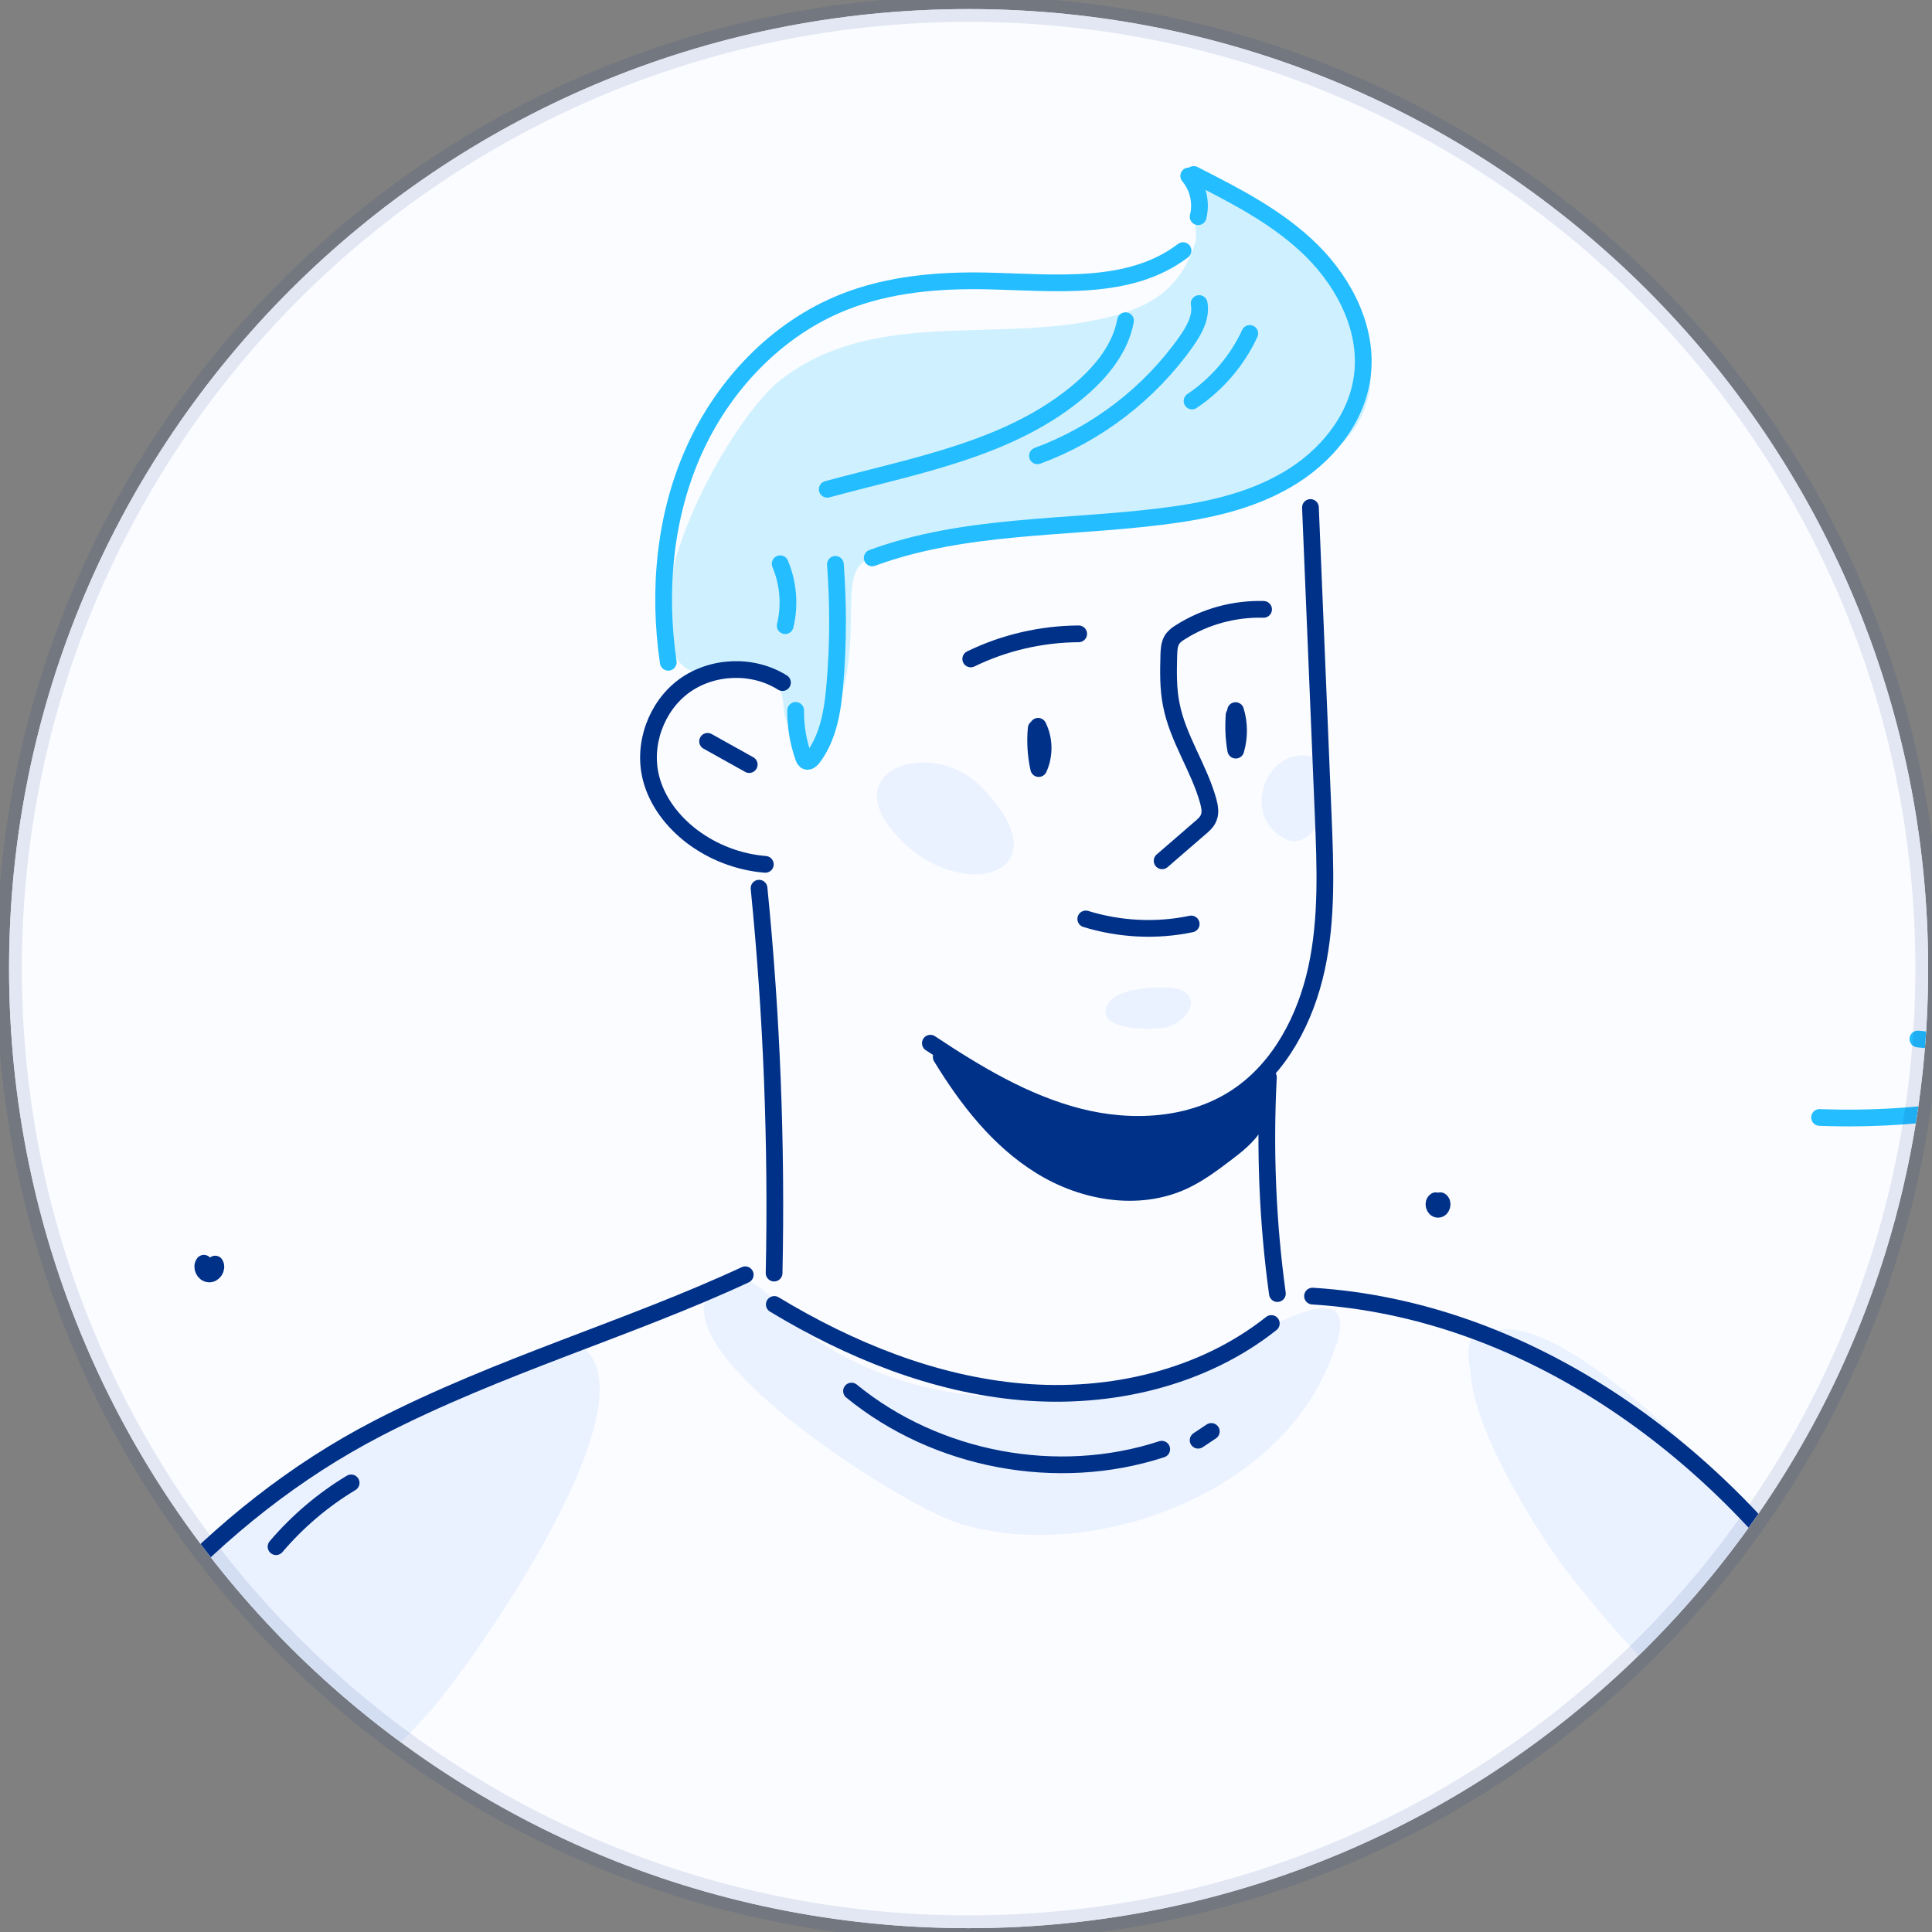 <svg width="200" height="200" viewBox="0 0 200 200" fill="none" xmlns="http://www.w3.org/2000/svg">
<rect x="0" y="0" width="200" height="200" fill="#808080" stroke="none"/>
<g clip-path="url(#clip0_3_14612)">
<path d="M0.939 100.272C0.939 45.413 45.411 0.94 100.271 0.94V0.94C155.13 0.94 199.602 45.413 199.602 100.272V100.272C199.602 155.132 155.13 199.604 100.271 199.604V199.604C45.411 199.604 0.939 155.132 0.939 100.272V100.272Z" fill="#FBFCFF"/>
<g clip-path="url(#clip1_3_14612)">
<path d="M487.49 -69.42H-162.13V417.796H487.49V-69.42Z" fill="#FBFCFF"/>
<path d="M93.41 87.117C100.036 93.635 110.473 90.257 101.4 81.292C96.311 76.269 85.917 79.755 93.41 87.117Z" fill="#EBF2FF"/>
<path d="M133.23 86.922C136.695 88.438 139.943 79.04 135.612 78.26C130.87 77.394 128.379 84.8 133.23 86.922Z" fill="#EBF2FF"/>
<path d="M119.135 106.498C119.871 106.476 120.477 106.411 120.802 106.324C123.509 105.545 124.57 102.383 120.954 102.232C119.33 102.167 115.324 102.253 114.544 104.202C113.786 106.108 116.948 106.541 119.135 106.498Z" fill="#EBF2FF"/>
<path d="M99.105 157.643C112.032 161.801 130.676 155.37 136.869 142.724C142.413 131.399 134.422 135.859 128.446 138.783C121.473 142.204 113.829 144.478 106.034 144.651C98.195 144.824 90.335 142.832 83.882 138.263C81.088 136.271 77.234 129.45 73.661 133.478C68.139 139.757 93.02 155.673 99.105 157.643Z" fill="#EBF2FF"/>
<path d="M1.271 194.044C17.923 197.336 33.904 189.346 44.709 176.938C48.78 172.261 68.767 144.197 59.78 139.087C58.264 138.22 35.571 148.636 21.063 160.113C17.771 162.711 -5.182 192.767 1.271 194.044Z" fill="#EBF2FF"/>
<path d="M199.535 293.003C175.78 280.206 184.68 252.835 185.568 231.051C185.828 224.62 185.654 203.55 177.534 200.887C169.197 198.137 175.434 220.7 175.542 224.598C175.932 237.244 173.723 249.803 172.099 262.276C170.843 271.999 167.119 286.572 172.597 295.623C176.993 302.877 193.125 310.088 201.549 310.759C216.75 312.015 206.659 296.858 199.535 293.003Z" fill="#EBF2FF"/>
<path d="M182.776 158.229C178.965 153.66 161.1 134.778 154.192 137.961C152.092 137.571 151.681 139.26 152.222 141.924C152.438 148.312 159.909 159.745 162.248 162.712C169.242 171.59 179.203 183.348 190.246 180.728C200.575 178.302 184.27 160.026 182.776 158.229Z" fill="#EBF2FF"/>
<path d="M90.354 57.691C105.512 52.927 152.284 56.824 139.833 30.775C137.949 26.812 126.17 16.613 123.246 20.121C123.441 19.904 123.939 24.408 123.766 25.015C122.034 30.558 118.266 32.247 112.614 33.286C102.004 35.257 90.029 32.182 80.826 39.306C75.867 43.139 65.798 60.809 69.999 68.063C72.056 71.614 76.582 67.738 78.986 69.275C82.147 71.311 80.306 73.844 82.017 75.577C84.118 77.721 84.442 79.496 86.175 75.057C89.986 65.269 86.088 59.033 90.354 57.691Z" fill="#CFF1FF"/>
<path d="M81.002 70.661C77.948 68.733 73.748 68.885 70.824 71.007C67.923 73.129 66.493 77.092 67.403 80.578C68.031 83.003 69.655 85.082 71.647 86.598C73.834 88.244 76.498 89.261 79.226 89.478" stroke="#003188" stroke-width="1.732" stroke-miterlimit="10" stroke-linecap="round" stroke-linejoin="round"/>
<path d="M73.249 76.744C74.678 77.545 76.129 78.347 77.558 79.148" stroke="#003188" stroke-width="1.732" stroke-miterlimit="10" stroke-linecap="round" stroke-linejoin="round"/>
<path d="M107.268 75.402C107.138 76.788 107.225 78.195 107.528 79.56C108.156 78.195 108.134 76.528 107.463 75.186" stroke="#003188" stroke-width="1.732" stroke-miterlimit="10" stroke-linecap="round" stroke-linejoin="round"/>
<path d="M100.491 68.214C103.955 66.525 107.81 65.637 111.664 65.615" stroke="#003188" stroke-width="1.732" stroke-miterlimit="10" stroke-linecap="round" stroke-linejoin="round"/>
<path d="M130.805 63.082C127.795 62.996 124.763 63.819 122.23 65.421C121.862 65.638 121.515 65.897 121.299 66.266C121.039 66.72 121.017 67.262 120.996 67.781C120.952 69.514 120.909 71.268 121.255 72.957C121.927 76.443 124.114 79.475 125.067 82.896C125.218 83.459 125.348 84.087 125.132 84.628C124.958 85.105 124.547 85.451 124.157 85.776C122.88 86.88 121.58 88.006 120.303 89.111" stroke="#003188" stroke-width="1.732" stroke-miterlimit="10" stroke-linecap="round" stroke-linejoin="round"/>
<path d="M127.753 74.017C127.667 75.23 127.71 76.464 127.926 77.655C128.316 76.334 128.316 74.883 127.905 73.562" stroke="#003188" stroke-width="1.732" stroke-miterlimit="10" stroke-linecap="round" stroke-linejoin="round"/>
<path d="M112.399 95.13C115.907 96.213 119.718 96.407 123.313 95.65" stroke="#003188" stroke-width="1.732" stroke-miterlimit="10" stroke-linecap="round" stroke-linejoin="round"/>
<path d="M135.657 52.536C136.09 63.168 136.545 73.8 136.978 84.433C137.194 89.716 137.411 95.086 136.285 100.262C135.159 105.437 132.539 110.504 128.143 113.471C123.401 116.675 117.164 117.022 111.621 115.593C106.077 114.163 101.075 111.154 96.311 107.992" stroke="#003188" stroke-width="1.732" stroke-miterlimit="10" stroke-linecap="round" stroke-linejoin="round"/>
<path d="M131.304 111.521C130.914 118.991 131.217 126.505 132.235 133.911" stroke="#003188" stroke-width="1.732" stroke-miterlimit="10" stroke-linecap="round" stroke-linejoin="round"/>
<path d="M78.576 91.946C79.897 105.177 80.416 118.494 80.135 131.79" stroke="#003188" stroke-width="1.732" stroke-miterlimit="10" stroke-linecap="round" stroke-linejoin="round"/>
<path d="M97.437 109.42C100.122 113.816 103.37 118.017 107.766 120.723C112.14 123.43 117.835 124.426 122.512 122.261C124.05 121.546 125.436 120.528 126.8 119.489C127.991 118.601 129.182 117.648 129.961 116.393C130.741 115.137 131.022 113.448 130.286 112.17C126.194 116.328 119.914 117.887 114.132 117.085C108.351 116.306 103.024 113.448 98.39 109.875" fill="#003188"/>
<path d="M97.437 109.42C100.122 113.816 103.37 118.017 107.766 120.723C112.14 123.43 117.835 124.426 122.512 122.261C124.05 121.546 125.436 120.528 126.8 119.489C127.991 118.601 129.182 117.648 129.961 116.393C130.741 115.137 131.022 113.448 130.286 112.17C126.194 116.328 119.914 117.887 114.132 117.085C108.351 116.306 103.024 113.448 98.39 109.875" stroke="#003188" stroke-width="1.732" stroke-miterlimit="10" stroke-linecap="round" stroke-linejoin="round"/>
<path d="M77.147 131.964C65.021 137.594 51.703 141.362 39.144 147.836C21.994 156.693 8.85 172.045 -0.266 189.066C-9.383 206.086 -14.818 224.795 -19.603 243.504C-26.966 272.152 -32.985 301.125 -39.027 330.077" stroke="#003188" stroke-width="1.732" stroke-miterlimit="10" stroke-linecap="round" stroke-linejoin="round"/>
<path d="M80.156 135.037C87.973 139.758 96.678 143.309 105.795 144.088C114.911 144.868 124.46 142.681 131.606 137.008" stroke="#003188" stroke-width="1.732" stroke-miterlimit="10" stroke-linecap="round" stroke-linejoin="round"/>
<path d="M88.148 144.003C96.939 151.192 109.477 153.552 120.261 150.023" stroke="#003188" stroke-width="1.732" stroke-miterlimit="10" stroke-linecap="round" stroke-linejoin="round"/>
<path d="M135.872 134.172C157.764 135.536 177.426 149.655 189.791 167.757C202.133 185.882 208.023 207.622 211.488 229.276" stroke="#003188" stroke-width="1.732" stroke-miterlimit="10" stroke-linecap="round" stroke-linejoin="round"/>
<path d="M193.189 264.051C210.145 237.72 227.1 211.41 244.076 185.079" stroke="#003188" stroke-width="1.732" stroke-miterlimit="10" stroke-linecap="round" stroke-linejoin="round"/>
<path d="M36.35 153.508C33.427 155.262 30.785 157.514 28.576 160.112" stroke="#003188" stroke-width="1.732" stroke-miterlimit="10" stroke-linecap="round" stroke-linejoin="round"/>
<path d="M21.106 130.771C20.803 131.161 21.128 131.854 21.626 131.876C22.124 131.919 22.514 131.291 22.275 130.858" stroke="#003188" stroke-width="1.732" stroke-miterlimit="10" stroke-linecap="round" stroke-linejoin="round"/>
<path d="M148.627 124.298C148.28 124.514 148.454 125.186 148.865 125.186C149.276 125.186 149.45 124.514 149.103 124.298" stroke="#003188" stroke-width="1.732" stroke-miterlimit="10" stroke-linecap="round" stroke-linejoin="round"/>
<path d="M173.723 194.695C173.55 195.323 173.701 196.016 174.134 196.514" stroke="#003188" stroke-width="1.732" stroke-miterlimit="10" stroke-linecap="round" stroke-linejoin="round"/>
<path d="M124.029 149.091C124.484 148.788 124.939 148.485 125.394 148.182" stroke="#003188" stroke-width="1.732" stroke-miterlimit="10" stroke-linecap="round" stroke-linejoin="round"/>
<path d="M82.366 73.538C82.345 75.184 82.626 76.808 83.168 78.367C83.233 78.54 83.319 78.757 83.492 78.8C83.731 78.887 83.969 78.67 84.142 78.454C85.788 76.288 86.221 73.43 86.437 70.723C86.784 66.631 86.784 62.516 86.481 58.424" stroke="#24BDFF" stroke-width="1.732" stroke-miterlimit="10" stroke-linecap="round" stroke-linejoin="round"/>
<path d="M69.178 68.559C68.095 61.175 68.788 53.445 71.841 46.646C74.895 39.846 80.416 34.021 87.346 31.271C92.023 29.409 97.155 28.976 102.179 29.084C109.173 29.236 116.903 30.189 122.469 25.944" stroke="#24BDFF" stroke-width="1.732" stroke-miterlimit="10" stroke-linecap="round" stroke-linejoin="round"/>
<path d="M90.291 57.753C99.84 54.245 110.299 54.722 120.39 53.444C124.872 52.881 129.377 51.928 133.274 49.633C137.172 47.359 140.377 43.548 141.005 39.088C141.698 34.259 139.272 29.408 135.808 25.965C132.343 22.522 127.904 20.27 123.573 18.061" stroke="#24BDFF" stroke-width="1.732" stroke-miterlimit="10" stroke-linecap="round" stroke-linejoin="round"/>
<path d="M123.055 18.213C124.03 19.361 124.398 20.985 124.03 22.435" stroke="#24BDFF" stroke-width="1.732" stroke-miterlimit="10" stroke-linecap="round" stroke-linejoin="round"/>
<path d="M116.514 33.198C115.994 36.035 114.067 38.417 111.88 40.301C104.691 46.494 94.795 48.161 85.635 50.651" stroke="#24BDFF" stroke-width="1.732" stroke-miterlimit="10" stroke-linecap="round" stroke-linejoin="round"/>
<path d="M124.136 31.422C124.395 32.829 123.616 34.194 122.793 35.363C119.004 40.733 113.568 44.912 107.397 47.186" stroke="#24BDFF" stroke-width="1.732" stroke-miterlimit="10" stroke-linecap="round" stroke-linejoin="round"/>
<path d="M129.376 34.518C128.077 37.333 125.976 39.779 123.399 41.512" stroke="#24BDFF" stroke-width="1.732" stroke-miterlimit="10" stroke-linecap="round" stroke-linejoin="round"/>
<path d="M80.762 58.359C81.607 60.373 81.802 62.647 81.282 64.769" stroke="#24BDFF" stroke-width="1.732" stroke-miterlimit="10" stroke-linecap="round" stroke-linejoin="round"/>
<path d="M198.538 107.557C208.001 108.64 217.659 108.12 226.97 105.998C236.519 103.833 246.155 99.632 251.915 91.707C252.933 90.299 253.864 88.61 253.539 86.9C252.998 84.019 249.425 82.915 246.48 82.937C244.336 82.959 242.128 83.283 240.33 84.431C238.533 85.579 237.234 87.722 237.58 89.844C238.1 92.941 241.651 94.543 244.791 94.825C252.868 95.561 260.62 91.252 266.748 85.925" stroke="#24BDFF" stroke-width="1.732" stroke-miterlimit="10" stroke-linecap="round" stroke-linejoin="round"/>
<path d="M219.609 110.524C209.669 114.314 198.972 116.089 188.362 115.678" stroke="#24BDFF" stroke-width="1.732" stroke-miterlimit="10" stroke-linecap="round" stroke-linejoin="round"/>
</g>
</g>
<path d="M100.271 198.279C46.143 198.279 2.263 154.4 2.263 100.272H-0.385C-0.385 155.863 44.68 200.928 100.271 200.928V198.279ZM198.278 100.272C198.278 154.4 154.399 198.279 100.271 198.279V200.928C155.862 200.928 200.927 155.863 200.927 100.272H198.278ZM100.271 2.265C154.399 2.265 198.278 46.144 198.278 100.272H200.927C200.927 44.681 155.862 -0.384 100.271 -0.384V2.265ZM100.271 -0.384C44.68 -0.384 -0.385 44.681 -0.385 100.272H2.263C2.263 46.144 46.143 2.265 100.271 2.265V-0.384Z" fill="#003188" fill-opacity="0.1"/>
<defs>
<clipPath id="clip0_3_14612">
<path d="M0.939 100.272C0.939 45.413 45.411 0.94 100.271 0.94V0.94C155.13 0.94 199.602 45.413 199.602 100.272V100.272C199.602 155.132 155.13 199.604 100.271 199.604V199.604C45.411 199.604 0.939 155.132 0.939 100.272V100.272Z" fill="white"/>
</clipPath>
<clipPath id="clip1_3_14612">
<rect width="649.621" height="487.215" fill="white" transform="translate(-162.13 -69.42)"/>
</clipPath>
</defs>
</svg>
